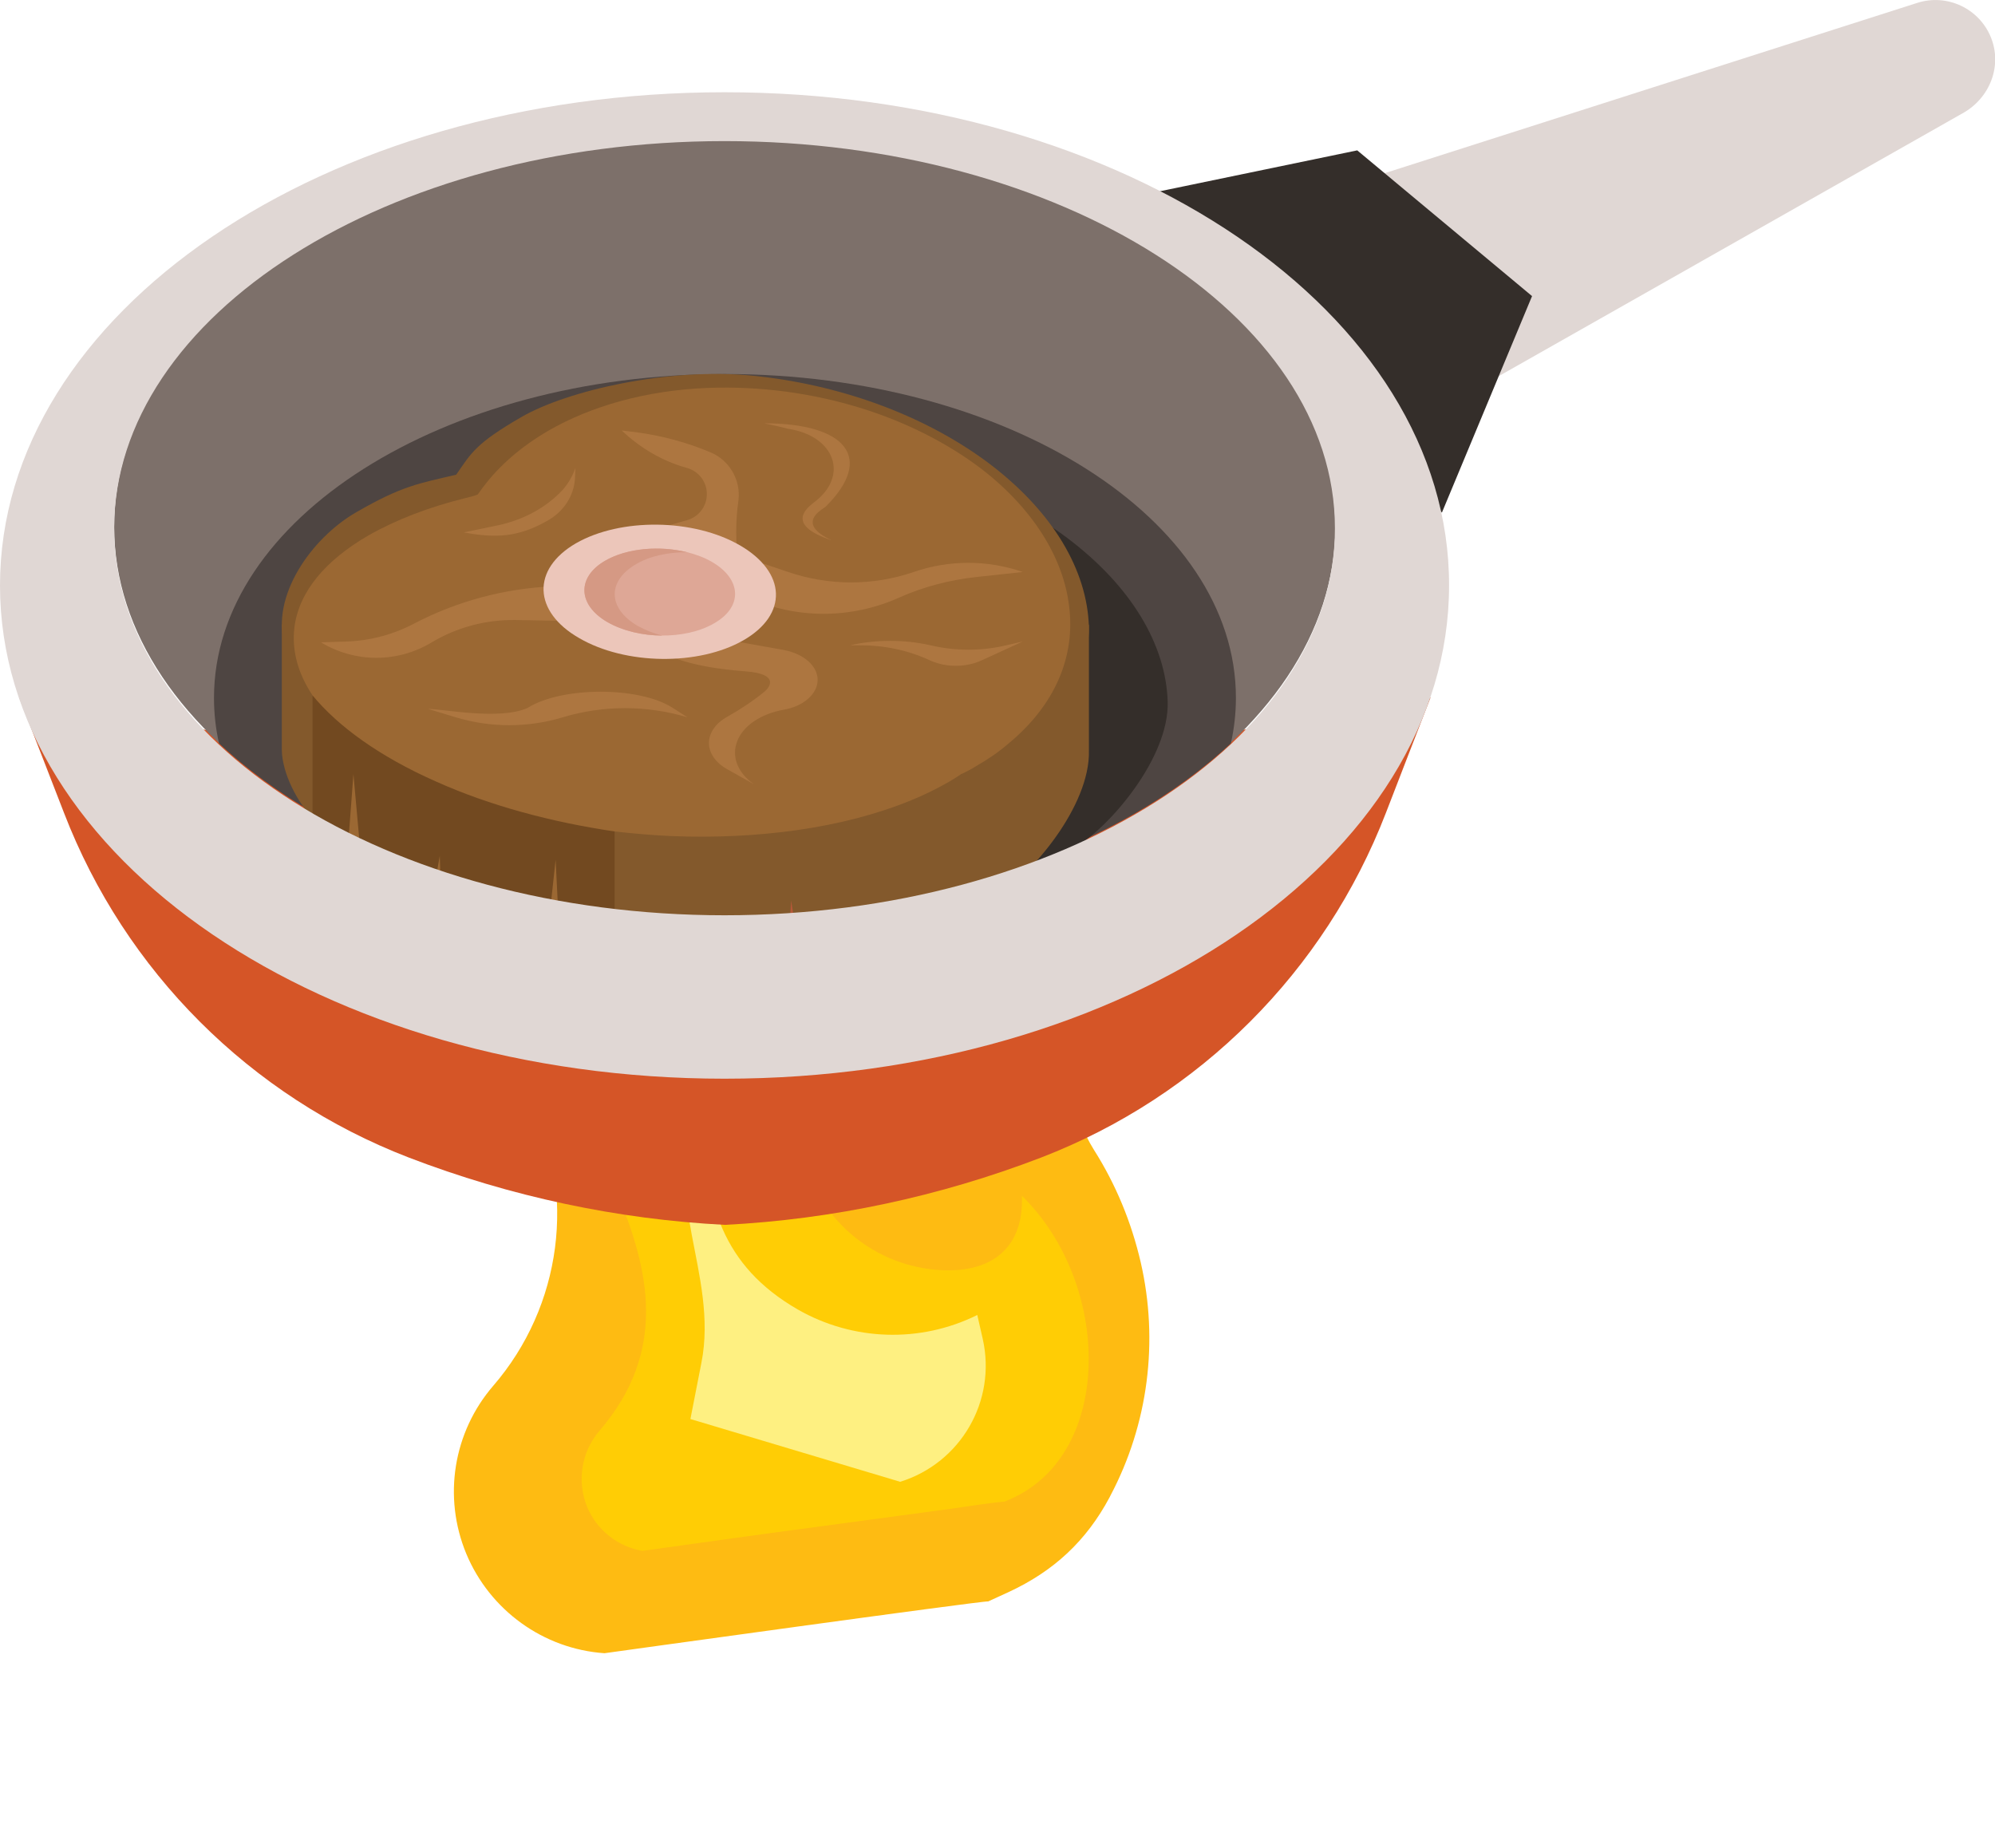 <?xml version="1.0" encoding="utf-8"?>
<!-- Generator: Adobe Illustrator 25.0.0, SVG Export Plug-In . SVG Version: 6.00 Build 0)  -->
<svg version="1.1" id="publicdomainvectors.org" xmlns="http://www.w3.org/2000/svg" xmlns:xlink="http://www.w3.org/1999/xlink"
	 x="0px" y="0px" viewBox="0 0 473.6 438.7" style="enable-background:new 0 0 473.6 438.7;" xml:space="preserve">
<style type="text/css">
	.st0{fill-rule:evenodd;clip-rule:evenodd;fill:#FEBB12;}
	.st1{fill-rule:evenodd;clip-rule:evenodd;fill:#FFCD05;}
	.st2{fill-rule:evenodd;clip-rule:evenodd;fill:#FEF081;}
	.st3{fill-rule:evenodd;clip-rule:evenodd;fill:#E0D7D4;}
	.st4{fill-rule:evenodd;clip-rule:evenodd;fill:#342E2A;}
	.st5{fill-rule:evenodd;clip-rule:evenodd;fill:#D55527;}
	.st6{fill-rule:evenodd;clip-rule:evenodd;fill:#7D706A;}
	.st7{fill-rule:evenodd;clip-rule:evenodd;fill:#4E4542;}
	.st8{fill-rule:evenodd;clip-rule:evenodd;fill:#F5EAE7;}
	.st9{fill-rule:evenodd;clip-rule:evenodd;fill:#DEA796;}
	.st10{fill-rule:evenodd;clip-rule:evenodd;fill:#ECC6BA;}
	.st11{fill-rule:evenodd;clip-rule:evenodd;fill:#953F20;}
	.st12{fill-rule:evenodd;clip-rule:evenodd;fill:#732A14;}
	.st13{fill-rule:evenodd;clip-rule:evenodd;fill:#B65838;}
	.st14{fill-rule:evenodd;clip-rule:evenodd;fill:#D47D60;}
	.st15{fill-rule:evenodd;clip-rule:evenodd;fill:#D59984;}
	.st16{fill-rule:evenodd;clip-rule:evenodd;fill:#83592C;}
	.st17{fill-rule:evenodd;clip-rule:evenodd;fill:#724920;}
	.st18{fill-rule:evenodd;clip-rule:evenodd;fill:#9B6833;}
	.st19{fill-rule:evenodd;clip-rule:evenodd;fill:#AD7640;}
</style>
<g>
	<path class="st0" d="M263.4,355.5l0.2-0.4c9-17,11.5-36.7,7.2-55.4c-2.2-9.5-5.9-18.5-11.1-26.7c-5.5-8.8-7-19.5-3.9-29.5l-5.8,3.3
		c-9.7,5.6-16.7,14.8-19.6,25.6c-1.9,7.1-8.8,11.7-16.1,10.8c-7.3-1-12.8-7.2-12.8-14.5c0-8.9,3.5-17.5,9.8-23.8
		c11.6-11.7,15.1-29.2,8.8-44.4c-6.3-15.2-21.2-25.1-37.7-25.1l4.1,4.9c6.6,8,8.3,18.9,4.5,28.5c-3.8,9.6-12.6,16.3-22.9,17.6
		c-10.3,1.2-20.4-3.2-26.4-11.6c-3.3-4.6-4-10.5-2.1-15.7l-6.5,7.6c-13,15.1-15.7,36.4-7.1,54.2c10.9,22.4,7.4,49.2-8.9,68.1
		c-9.5,11-12,26.4-6.4,39.9c5.6,13.4,18.3,22.6,32.8,23.6c0,0,89.9-12.5,91.1-12.3l4.8-2.2C250.2,373,257.9,365.8,263.4,355.5z"/>
	<path class="st1" d="M152.5,368.2c14.3-2,28.6-4,42.9-5.9c10.4-1.4,20.7-2.8,31.1-4.2c2.9-0.4,7.6-1.2,12-1.6l1.6-0.7
		c24.3-10.9,23.8-51,2.5-71.9c0.5,13.5-8.6,19.1-21.9,17.4c-17.8-2.3-31.1-17.5-31.1-35.4c0-9.4,14.5-21.8,13.5-39.4
		c-16.2,24.6-56.5,29.8-68.9,8.3c-10.4,27.9,40.8,66.9,8.1,104.9c-4.3,5-5.4,12-2.9,18.1C141.7,363.3,146.7,367.2,152.5,368.2z"/>
	<path class="st2" d="M163.9,336.9l2.6-13.3c4.2-21-10.3-41.2,0-57.2c1.2,19.1,4.7,34,22.9,44.5c13.1,7.5,29.1,8,42.6,1.3l1.3,5.7
		c3.3,14.7-5.2,29.4-19.6,33.9L163.9,336.9z"/>
</g>
<path class="st3" d="M324.7,42.4L455.1,0.7c7.1-2.3,14.7,1.3,17.5,8.1c2.8,6.8-0.2,14.5-6.7,18.1L343.1,96.5L324.7,42.4z"/>
<polygon class="st4" points="272.5,46 322.2,35.7 363.7,70.3 342.3,121.7 "/>
<path class="st5" d="M4.6,165.7L15.2,193c14.5,37.6,44.2,67.3,81.8,81.8c24.2,9.3,49.6,14.7,75.1,16c25.5-1.3,50.9-6.7,75.1-16
	c37.6-14.5,67.3-44.2,81.8-81.8l10.6-27.4C117.6,202.5,226.6,202.5,4.6,165.7z"/>
<path class="st6" d="M172.1,216.9c79.8,0,144.9-41.3,144.9-91.9c0-50.6-65.1-91.9-144.9-91.9C92.2,33.1,27.1,74.4,27.1,125
	C27.1,175.6,92.2,216.9,172.1,216.9z"/>
<path class="st7" d="M292.2,176.5c-26.1,24.4-70.1,40.5-120.1,40.5c-50,0-94.1-16.1-120.1-40.5c-0.8-3.5-1.2-7.1-1.2-10.8
	c0-42.5,54.3-76.9,121.3-76.9c67,0,121.3,34.4,121.3,76.9C293.4,169.3,293,172.9,292.2,176.5z"/>
<g>
	<path class="st8" d="M69.7-519.3c19.8-11.5,27-12.5,43.4-16.3c6.6-9.4,8.5-13.6,28.3-25.1c19.8-11.5,63.8-21.5,100.4-17.9
		c36.6,3.6,73.5,16.4,102,37.7c28.5,21.3,43.1,47.1,43.8,71.4c0.7,24.3-25.4,54.6-40,63.1c-14.6,8.4-3.6,2.1-5.5,3
		c-1.7,1.1,9.4-5.3-5.2,3.2c-14.6,8.4-67.2,23.5-109.3,23.1c-42.1-0.4-86.7-8.9-123.5-25.3c-36.9-16.4-59.1-37.7-65.3-58.8
		C32.5-482.4,49.9-507.8,69.7-519.3z"/>
	<path class="st9" d="M44-503c13.9-7.2,21.1-8.5,34.9-11.7c6.6-9.4,8.5-13.6,28.3-25.1c19.8-11.5,63.8-21.5,100.4-17.9
		c36.6,3.6,73.5,16.4,102,37.7c7.2,5.4,13.5,11.1,19,16.9h24.9v54.4c0.7,24.3-25.4,54.6-40,63.1c-14.6,8.4-3.6,2.1-5.5,3
		c-1.7,1.1,9.4-5.3-5.2,3.2c-14.6,8.4-67.2,23.5-109.3,23.1c-42.1-0.4-86.7-8.9-123.5-25.3C33-397.9,10.8-419.2,4.6-440.3
		c-0.8-2.7-1.2-5.4-1.3-8.2h0v-0.9V-503H44z"/>
	<path class="st10" d="M35.6-551.8c19.8-11.5,27-12.5,43.4-16.3c6.6-9.4,8.5-13.6,28.3-25.1c19.8-11.5,63.8-21.5,100.4-17.9
		c36.6,3.6,73.5,16.4,102,37.7c28.5,21.3,43.1,47.1,43.8,71.4c0.7,24.3-25.4,54.6-40,63.1c-14.6,8.4-3.6,2.1-5.5,3
		c-1.7,1.1,9.4-5.3-5.2,3.2c-14.6,8.4-67.2,23.5-109.3,23.1c-42.1-0.4-86.7-8.9-123.5-25.3C33-451.4,10.8-472.7,4.6-493.8
		C-1.6-514.9,15.8-540.3,35.6-551.8z"/>
	<path class="st11" d="M147.6-359.7c-27.3-4-54.1-11.2-77.7-21.8c-24.2-10.8-42.1-23.7-53.3-37.3v-53.4l131.1,20V-359.7z"/>
	<path class="st12" d="M123.8-364.1c-1.9-0.4-3.8-0.8-5.6-1.3l3.9-35.7L123.8-364.1L123.8-364.1z M72.6-380.3
		c-0.9-0.4-1.8-0.8-2.7-1.2c-0.5-0.2-1.1-0.5-1.6-0.7l3.6-20.4L72.6-380.3L72.6-380.3z M37.8-399.5c-2.1-1.5-4.1-3-6-4.5l2.6-34
		L37.8-399.5z"/>
	<path class="st13" d="M82.5-557.8c-15.6,3.9-29.8,9.2-41.7,16.1C22.2-531,10.6-517.3,8.6-501.9c-1.3,10.3,1.7,20.3,7.9,29.7
		c11.2,13.6,29.1,26.5,53.3,37.3c23.6,10.5,50.4,17.8,77.7,21.8c8.1,0.9,16.4,1.6,24.6,1.9c37.1,1.5,74.2-3.3,104-15.5
		c5.8-2.4,11.4-5,16.4-8c1.7-1,3.4-2,5-3.1c0.2-0.1,0.5-0.3,0.7-0.4c0.2-0.1,0.5-0.2,0.7-0.4c1.8-0.9,3.6-1.9,5.3-2.9
		c5.1-2.9,9.7-6.1,13.8-9.5c21.1-17.2,29.4-38.6,26.8-60c-2.6-21.4-16.1-42.8-38.6-59.9c-14.1-10.7-32-19.9-52.2-26.1
		c-20.2-6.2-42.8-9.5-66.1-8.5c-26.8,1.1-50.4,7.9-69,18.6c-11.9,6.9-21.2,15.1-27.9,24.1c-0.9,1.2-1.7,2.3-2.5,3.5
		C86.5-558.8,84.5-558.3,82.5-557.8z"/>
	<path class="st14" d="M212.5-590.3c3.5,0.8,7,1.5,10.5,2.3c20.5,3,26.6,20.6,11.2,32c-2.4,1.9-13.1,9.5,7.9,16.5
		c-16.3-7.5-4-13.5-2.8-14.7C260.3-575.1,248.2-590.3,212.5-590.3L212.5-590.3z M82.1-543l15-3.2c10.1-2.1,19.2-6.9,26.3-13.6
		c3.3-3.1,5.7-6.9,7.1-11.1l-0.2,4.4c-0.3,7.5-4.8,14.5-11.9,18.5C105.8-540.8,95.9-540.4,82.1-543L82.1-543z M212.1-529.5l10.7,3.7
		c17.7,6,36.8,6,54.5,0c15.4-5.3,32-5.3,47.4,0l-20.3,2.1c-11.5,1.2-22.8,4.2-33.4,9c-20.8,9.3-44.5,9.3-65.3,0L212.1-529.5
		L212.1-529.5z M66.6-466.4l12.1,3.6c15.1,4.6,31.3,4.6,46.4,0c17.6-5.3,36.4-5.3,54,0l-6.6-4.2c-14.6-9.3-48.3-9.2-62.9,0.1
		C97.6-461.6,74.3-466.3,66.6-466.4L66.6-466.4z M161.8-543.4l17.3-4.9c5.1-1.4,8.6-6.1,8.6-11.4c0-5.3-3.5-10-8.6-11.4
		c-10.6-3-20.3-8.6-28.3-16.3l6,0.8c11.2,1.5,22.1,4.4,32.5,8.7c8.3,3.4,13.2,12,12,20.9c-1.2,9-1.2,18.2,0,27.2L161.8-543.4
		L161.8-543.4z M200.4-495.6l20.4,3.7c8.8,1.6,14.8,6.9,14.8,13.1c0,6.1-6.1,11.5-14.8,13.1c-9.9,1.8-17.6,7-20.2,13.6
		c-2.6,6.6,0.2,13.7,7.4,18.6l-11.6-6.6c-4.9-2.8-7.8-7-7.8-11.3c0-4.4,2.9-8.5,7.8-11.3c5.8-3.3,11.3-7,16.2-10.9
		c2.4-1.9,6.4-7.7-8.1-8.8c-26-2.1-32.4-6.8-37.7-8.3L200.4-495.6L200.4-495.6z M134.5-504.4l-29.7-0.5c-12.8-0.2-25.5,3.2-36.5,9.8
		c-14.8,8.9-33.2,8.9-48,0l11.3-0.5c10.2-0.4,20.2-3.1,29.3-7.9c18.6-9.8,39.1-15.3,60.1-16.1L134.5-504.4L134.5-504.4z
		 M324.7-495.6l-7.2,1.7c-10.8,2.5-22.2,2.5-32.9,0c-11.4-2.6-23.5-2.6-34.9,0h4.3c10.6,0,21.1,2.2,30.3,6.5
		c6.9,3.2,15.4,3.2,22.3,0L324.7-495.6z"/>
	<path class="st10" d="M130.8-538.2c19.3-11.1,51.2-10.8,71.3,0.9c20.1,11.6,20.8,30,1.5,41.2c-19.3,11.2-51.2,10.8-71.3-0.8
		C112.2-508.6,111.5-527,130.8-538.2z"/>
	<path class="st9" d="M143.6-530.8c12.5-7.2,33.2-7,46.2,0.6c13,7.5,13.5,19.5,1,26.7c-12.5,7.2-33.2,7-46.2-0.5
		C131.6-511.6,131.1-523.6,143.6-530.8z"/>
	<path class="st15" d="M143.6-530.8c9.4-5.4,23.5-6.6,35.4-3.7c-8.2,0-16.2,1.7-22.3,5.3c-12.5,7.2-12.1,19.2,0.9,26.7
		c3.2,1.9,6.9,3.3,10.8,4.2c-8.6,0-17.2-2-23.9-5.8C131.6-511.6,131.1-523.6,143.6-530.8z"/>
	<polygon class="st13" points="268.4,-428.9 279.2,-423.5 281.9,-389 286.1,-425.8 279.6,-433.6 	"/>
	<polygon class="st13" points="320.5,-458.7 334.3,-458.1 335.2,-444.8 339.2,-464.5 322.7,-467.2 	"/>
	<path class="st13" d="M98.8-571.6l1.6-3c4.2-8.2,10.8-14.8,19-19l-1.4,1.8c-4.6,5.9-6.6,13.4-5.6,20.8L98.8-571.6z"/>
	<path class="st13" d="M66.6-553.1l-5.7,0.4c-12.1,0.9-24,4.1-34.9,9.4l5.6-1.1c10.5-2,21.3-2,31.8,0L66.6-553.1z"/>
	<polygon class="st13" points="222.8,-358 224.1,-383.3 228.2,-358.7 	"/>
	<polygon class="st13" points="322,-391.8 324.3,-407.5 327.3,-396.8 	"/>
	<polygon class="st13" points="44.2,-454.3 46.1,-431.6 49.7,-450.1 82.1,-438 85.2,-399.3 88.6,-433.6 54.7,-461.1 	"/>
</g>
<path class="st4" d="M103.3,139.4c10.9-6.3,14.8-6.8,23.7-8.9c3.6-5.2,4.6-7.4,15.5-13.7c10.9-6.3,34.9-11.8,54.9-9.8
	c20,2,40.2,9,55.8,20.6c15.6,11.7,23.6,25.7,24,39c0.4,13.3-13.9,29.9-21.9,34.5c-8,4.6-2,1.1-3,1.7c-0.9,0.6,5.1-2.9-2.9,1.7
	c-8,4.6-36.8,12.9-59.8,12.6c-23-0.2-47.4-4.9-67.6-13.9c-20.2-9-32.4-20.6-35.7-32.2C82.9,159.5,92.4,145.7,103.3,139.4z"/>
<path class="st16" d="M89.2,148.3c7.6-3.9,11.6-4.6,19.1-6.4c3.6-5.2,4.6-7.4,15.5-13.7c10.9-6.3,34.9-11.8,54.9-9.8
	c20,2,40.2,9,55.8,20.6c3.9,2.9,7.4,6.1,10.4,9.3h13.6v29.8c0.4,13.3-13.9,29.9-21.9,34.5c-8,4.6-2,1.1-3,1.7
	c-0.9,0.6,5.1-2.9-2.9,1.7c-8,4.6-36.8,12.9-59.8,12.6c-23-0.2-47.4-4.9-67.6-13.9c-20.2-9-32.4-20.6-35.7-32.2
	c-0.4-1.5-0.7-3-0.7-4.5h0v-0.5v-29.3H89.2z"/>
<path class="st16" d="M84.6,121.6c10.9-6.3,14.8-6.8,23.7-8.9c3.6-5.2,4.6-7.4,15.5-13.7c10.9-6.3,34.9-11.8,54.9-9.8
	c20,2,40.2,9,55.8,20.6c15.6,11.7,23.6,25.7,24,39c0.4,13.3-13.9,29.9-21.9,34.5c-8,4.6-2,1.1-3,1.6c-0.9,0.6,5.1-2.9-2.9,1.7
	c-8,4.6-36.8,12.9-59.8,12.7c-23-0.2-47.4-4.9-67.6-13.9c-20.2-9-32.4-20.6-35.7-32.2C64.2,141.7,73.8,127.8,84.6,121.6z"/>
<path class="st17" d="M145.9,226.7c-14.9-2.2-29.6-6.2-42.5-11.9c-13.3-5.9-23.1-13-29.2-20.4v-29.2l71.7,10.9V226.7z"/>
<path class="st18" d="M132.9,224.3c-1-0.2-2.1-0.5-3.1-0.7l2.1-19.5L132.9,224.3L132.9,224.3z M104.8,215.4c-0.5-0.2-1-0.4-1.5-0.6
	c-0.3-0.1-0.6-0.3-0.9-0.4l2-11.2L104.8,215.4L104.8,215.4z M85.8,204.9c-1.1-0.8-2.2-1.6-3.3-2.5l1.4-18.6L85.8,204.9z"/>
<path class="st18" d="M110.3,118.3c-8.5,2.1-16.3,5.1-22.8,8.8c-10.2,5.9-16.5,13.3-17.6,21.8c-0.7,5.6,0.9,11.1,4.3,16.2
	c6.1,7.4,15.9,14.5,29.2,20.4c12.9,5.8,27.6,9.7,42.5,11.9c4.5,0.5,9,0.9,13.5,1.1c20.3,0.8,40.6-1.8,56.9-8.5
	c3.2-1.3,6.2-2.8,9-4.4c0.9-0.5,1.8-1.1,2.7-1.7c0.1-0.1,0.2-0.2,0.4-0.2c0.1-0.1,0.3-0.1,0.4-0.2c1-0.5,2-1,2.9-1.6
	c2.8-1.6,5.3-3.3,7.5-5.2c11.5-9.4,16.1-21.1,14.6-32.8c-1.4-11.7-8.8-23.4-21.1-32.8c-7.7-5.8-17.5-10.9-28.6-14.3
	c-11.1-3.4-23.4-5.2-36.2-4.7c-14.6,0.6-27.6,4.3-37.8,10.2c-6.5,3.8-11.6,8.3-15.3,13.2c-0.5,0.6-0.9,1.3-1.4,1.9
	C112.5,117.8,111.4,118,110.3,118.3z"/>
<path class="st19" d="M181.4,100.5c1.9,0.4,3.8,0.8,5.7,1.3c11.2,1.7,14.5,11.3,6.1,17.5c-1.3,1.1-7.2,5.2,4.3,9
	c-8.9-4.1-2.2-7.4-1.5-8C207.6,108.8,201,100.5,181.4,100.5L181.4,100.5z M110.1,126.4l8.2-1.7c5.5-1.2,10.5-3.7,14.4-7.5
	c1.8-1.7,3.1-3.8,3.9-6.1l-0.1,2.4c-0.2,4.1-2.6,7.9-6.5,10.1C123,127.6,117.6,127.8,110.1,126.4L110.1,126.4z M181.2,133.8l5.9,2
	c9.7,3.3,20.2,3.3,29.8,0c8.4-2.9,17.5-2.9,25.9,0l-11.1,1.2c-6.3,0.7-12.5,2.3-18.3,4.9c-11.4,5.1-24.4,5.1-35.7,0L181.2,133.8
	L181.2,133.8z M101.6,168.3l6.6,2c8.3,2.5,17.1,2.5,25.4,0c9.6-2.9,19.9-2.9,29.6,0l-3.6-2.3c-8-5.1-26.4-5-34.4,0.1
	C118.5,171,105.8,168.4,101.6,168.3L101.6,168.3z M153.6,126.2l9.5-2.7c2.8-0.8,4.7-3.3,4.7-6.2c0-2.9-1.9-5.4-4.7-6.2
	c-5.8-1.6-11.1-4.7-15.5-8.9l3.3,0.4c6.1,0.8,12.1,2.4,17.8,4.8c4.5,1.9,7.2,6.6,6.6,11.4c-0.7,4.9-0.7,10,0,14.9L153.6,126.2
	L153.6,126.2z M174.8,152.3l11.2,2c4.8,0.9,8.1,3.8,8.1,7.1c0,3.3-3.3,6.3-8.1,7.1c-5.4,1-9.6,3.8-11,7.5c-1.4,3.6,0.1,7.5,4,10.2
	l-6.4-3.6c-2.7-1.5-4.3-3.8-4.3-6.2c0-2.4,1.6-4.7,4.3-6.2c3.2-1.8,6.2-3.8,8.9-6c1.3-1.1,3.5-4.2-4.4-4.8
	c-14.2-1.1-17.7-3.7-20.6-4.6L174.8,152.3L174.8,152.3z M138.7,147.5l-16.3-0.3c-7-0.1-13.9,1.7-19.9,5.3c-8.1,4.9-18.2,4.9-26.3,0
	l6.2-0.2c5.6-0.2,11.1-1.7,16-4.3c10.2-5.3,21.4-8.3,32.9-8.8L138.7,147.5L138.7,147.5z M242.8,152.3l-3.9,0.9
	c-5.9,1.4-12.1,1.4-18,0c-6.2-1.4-12.9-1.4-19.1,0h2.4c5.8,0,11.5,1.2,16.6,3.6c3.8,1.7,8.4,1.7,12.2,0L242.8,152.3z"/>
<path class="st10" d="M136.7,129c10.6-6.1,28-5.9,39,0.5c11,6.4,11.4,16.4,0.8,22.5c-10.6,6.1-28,5.9-39-0.5
	C126.5,145.2,126.2,135.1,136.7,129z"/>
<path class="st9" d="M143.7,133.1c6.8-3.9,18.2-3.8,25.3,0.3c7.1,4.1,7.4,10.7,0.5,14.6c-6.9,4-18.2,3.8-25.3-0.3
	C137.1,143.6,136.9,137,143.7,133.1z"/>
<path class="st15" d="M143.7,133.1c5.2-3,12.9-3.6,19.4-2c-4.5,0-8.9,0.9-12.2,2.9c-6.8,4-6.6,10.5,0.5,14.6c1.8,1,3.8,1.8,5.9,2.3
	c-4.7,0-9.4-1.1-13.1-3.2C137.1,143.6,136.9,137,143.7,133.1z"/>
<polygon class="st13" points="187,227.6 187.8,213.8 190,227.2 "/>
<path class="st3" d="M172,21.9C77,21.9,0,74.3,0,139c0,64.7,77,117.1,172,117.1s172-52.4,172-117.1C344.1,74.3,267.1,21.9,172,21.9z
	 M172,217.3c-79.8,0-144.9-41.3-144.9-91.9c0-50.6,65.1-91.9,144.9-91.9c79.8,0,144.9,41.3,144.9,91.9
	C317,176,251.9,217.3,172,217.3z"/>
</svg>
